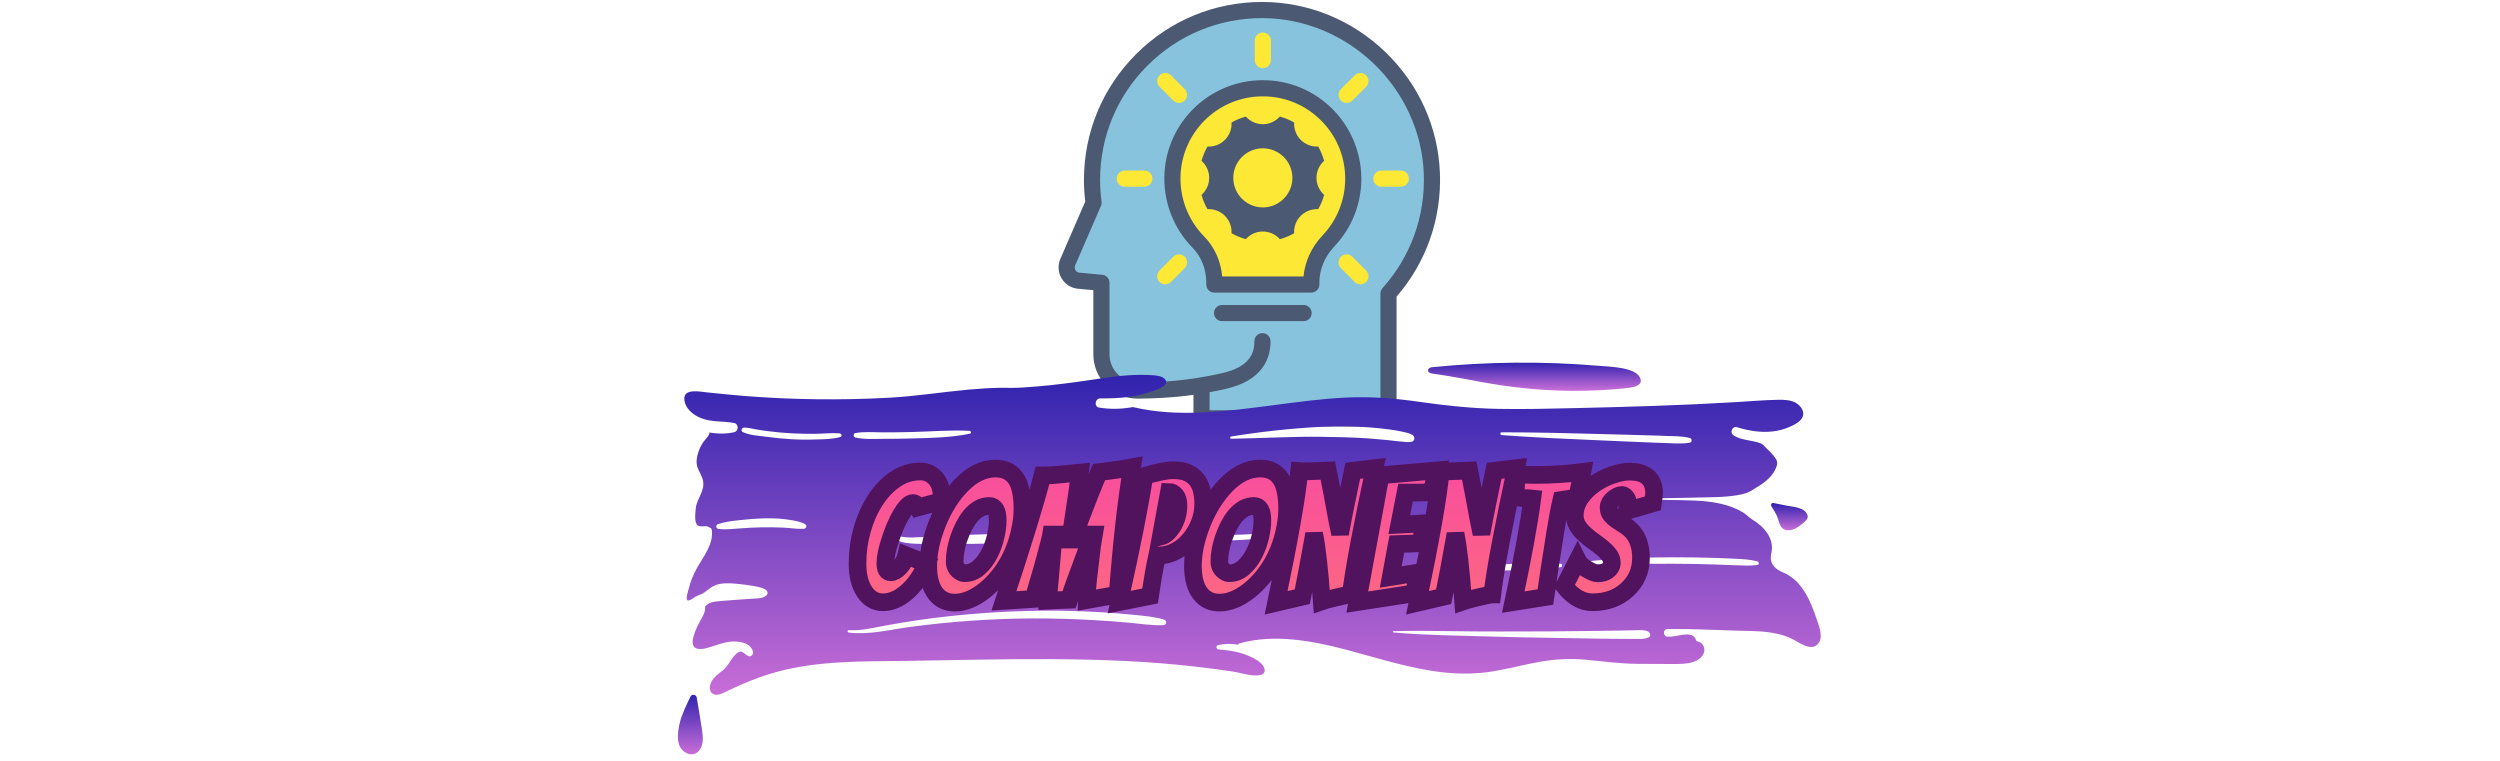 <?xml version="1.0" encoding="UTF-8" standalone="no" ?>
<!DOCTYPE svg PUBLIC "-//W3C//DTD SVG 1.1//EN" "http://www.w3.org/Graphics/SVG/1.1/DTD/svg11.dtd">
<svg xmlns="http://www.w3.org/2000/svg" xmlns:xlink="http://www.w3.org/1999/xlink" version="1.1" width="690" height="210" viewBox="250 200 800 500" xml:space="preserve">
<desc>Created with Fabric.js 4.4.0</desc>
<defs>
</defs>
<g transform="matrix(1 0 0 1 640 512)" id="background-logo"  >
<rect style="stroke: none; stroke-width: 0; stroke-dasharray: none; stroke-linecap: butt; stroke-dashoffset: 0; stroke-linejoin: miter; stroke-miterlimit: 4; fill: rgb(255,255,255); fill-opacity: 0; fill-rule: nonzero; opacity: 1;"  paint-order="stroke"  x="-640" y="-512" rx="0" ry="0" width="1280" height="1024" />
</g>
<g transform="matrix(1.179 0 0 1.179 649.55 340.763)" id="shape-4d50e191-317b-4a85-9ef5-609ba877dcca"  >
<g style=""  paint-order="stroke"   >
		<g transform="matrix(1 0 0 1 0.002 0)" id="Path-3"  >
<path style="stroke: none; stroke-width: 1; stroke-dasharray: none; stroke-linecap: butt; stroke-dashoffset: 0; stroke-linejoin: miter; stroke-miterlimit: 4; fill: rgb(135,195,221); fill-rule: nonzero; opacity: 1;"  paint-order="stroke"  transform=" translate(-106.319, -118.291)" d="M 113.647 189.075 L 113.647 189.075 C 113.647 201.945 104.793 208.384 92.247 211.251 C 72.859 215.68 57.852 216.436 44.309 216.586 C 33.056 216.711 23.88 207.601 23.88 196.348 L 23.88 156.525 L 10.923 155.328 C 6.05 154.646 3.167 149.508 5.125 144.994 L 19.219 112.506 L 19.503 111.882 C 18.952 107.746 18.639 103.534 18.639 99.246 C 18.639 46.833 61.2 4.36 113.646 4.501 C 164.063 4.636 206.103 45.097 208.059 95.476 C 209.06 121.275 199.732 144.884 183.89 162.523 L 183.89 162.528 L 183.89 232.083 L 79.678 232.083 L 79.678 215.412" stroke-linecap="round" />
</g>
		<g transform="matrix(1 0 0 1 7.533 -31.036)" id="Path-2"  >
<path style="stroke: none; stroke-width: 1; stroke-dasharray: none; stroke-linecap: butt; stroke-dashoffset: 0; stroke-linejoin: miter; stroke-miterlimit: 4; fill: rgb(252,232,53); fill-rule: nonzero; opacity: 1;"  paint-order="stroke"  transform=" translate(-113.849, -87.255)" d="M 150.451 133.156 C 144.465 139.473 140.865 147.674 140.865 156.377 L 140.865 157.487 L 86.833 157.487 L 86.833 156.377 C 86.833 147.992 83.762 139.798 77.886 133.816 C 68.257 124.016 62.603 110.303 63.543 95.274 C 65.113 70.182 85.537 49.764 110.631 48.206 C 139.928 46.386 164.257 69.608 164.257 98.513 C 164.257 111.935 159.006 124.126 150.451 133.156 z M 118.349 32.428 L 118.349 21.523 C 118.349 19.038 116.334 17.023 113.849 17.023 C 111.364 17.023 109.349 19.038 109.349 21.523 L 109.349 32.428 C 109.349 34.913 111.364 36.928 113.849 36.928 C 116.334 36.928 118.349 34.913 118.349 32.428 z M 195.293 98.467 C 195.293 95.981 193.279 93.967 190.793 93.967 L 179.889 93.967 C 177.404 93.967 175.389 95.981 175.389 98.467 C 175.389 100.952 177.404 102.967 179.889 102.967 L 190.793 102.967 C 193.279 102.967 195.293 100.952 195.293 98.467 z M 52.31 98.467 C 52.31 95.981 50.295 93.967 47.81 93.967 L 36.906 93.967 C 34.42 93.967 32.406 95.981 32.406 98.467 C 32.406 100.952 34.42 102.967 36.906 102.967 L 47.81 102.967 C 50.295 102.967 52.31 100.952 52.31 98.467 z M 163.728 54.952 L 171.439 47.242 C 173.197 45.484 173.197 42.635 171.439 40.878 C 169.683 39.12 166.831 39.121 165.075 40.877 L 157.365 48.588 C 155.607 50.345 155.607 53.194 157.365 54.952 C 158.242 55.831 159.395 56.27 160.546 56.27 C 161.698 56.27 162.85 55.831 163.728 54.952 z M 62.624 156.056 L 70.335 148.345 C 72.092 146.588 72.092 143.739 70.334 141.982 C 68.577 140.224 65.728 140.224 63.971 141.982 L 56.26 149.693 C 54.503 151.45 54.503 154.299 56.261 156.056 C 57.139 156.935 58.29 157.375 59.442 157.375 C 60.594 157.375 61.745 156.935 62.624 156.056 z M 171.439 156.056 C 173.197 154.299 173.197 151.45 171.439 149.693 L 163.728 141.982 C 161.972 140.224 159.12 140.224 157.365 141.982 C 155.607 143.739 155.607 146.588 157.365 148.345 L 165.075 156.056 C 165.953 156.935 167.106 157.375 168.257 157.375 C 169.408 157.375 170.561 156.935 171.439 156.056 z M 70.335 54.952 C 72.092 53.195 72.092 50.345 70.335 48.588 L 62.624 40.877 C 60.866 39.121 58.018 39.121 56.26 40.877 C 54.503 42.635 54.503 45.484 56.26 47.242 L 63.97 54.952 C 64.849 55.831 66.001 56.27 67.153 56.27 C 68.304 56.27 69.456 55.831 70.335 54.952 z" stroke-linecap="round" />
</g>
		<g transform="matrix(1 0 0 1 0 0)" id="Path-1"  >
<path style="stroke: none; stroke-width: 1; stroke-dasharray: none; stroke-linecap: butt; stroke-dashoffset: 0; stroke-linejoin: miter; stroke-miterlimit: 4; fill: rgb(76,89,114); fill-rule: nonzero; opacity: 1;"  paint-order="stroke"  transform=" translate(-106.316, -118.291)" d="M 212.556 95.301 C 211.565 69.774 200.765 45.839 182.148 27.906 C 163.537 9.979 139.213 0.069 113.658 0 C 113.566 0 113.476 0 113.383 0 C 86.923 0 62.043 10.284 43.303 28.974 C 24.497 47.729 14.139 72.687 14.139 99.247 C 14.139 103.126 14.388 107.142 14.88 111.2 L 0.997 143.204 C -0.501 146.656 -0.303 150.518 1.538 153.8 C 3.379 157.082 6.573 159.263 10.3 159.785 C 10.369 159.794 10.439 159.802 10.509 159.808 L 19.38 160.628 L 19.38 196.347 C 19.38 203.012 21.99 209.264 26.728 213.95 C 31.455 218.626 37.758 221.183 44.359 221.085 C 53.573 220.984 63.567 220.603 75.178 218.978 L 75.178 232.083 C 75.178 234.568 77.192 236.583 79.678 236.583 L 183.89 236.583 C 186.375 236.583 188.39 234.568 188.39 232.083 L 188.39 164.224 C 204.97 145.111 213.541 120.705 212.556 95.301 z M 180.542 159.516 C 179.8 160.342 179.39 161.418 179.39 162.529 L 179.39 227.583 L 84.178 227.583 L 84.178 217.514 C 87.097 216.974 90.118 216.353 93.249 215.637 C 113.827 210.936 118.147 198.598 118.147 189.075 C 118.147 186.589 116.132 184.575 113.647 184.575 C 111.161 184.575 109.147 186.589 109.147 189.075 C 109.147 194.956 107.291 203.198 91.244 206.864 C 72.233 211.208 57.428 211.941 44.26 212.085 C 40.009 212.14 36.06 210.522 33.056 207.55 C 30.041 204.569 28.38 200.589 28.38 196.347 L 28.38 156.525 C 28.38 154.2 26.609 152.258 24.294 152.044 L 11.464 150.859 C 10.261 150.659 9.648 149.861 9.387 149.396 C 9.12 148.92 8.748 147.95 9.254 146.785 L 23.314 114.372 L 23.598 113.749 C 23.949 112.979 24.075 112.126 23.964 111.287 C 23.417 107.187 23.139 103.136 23.139 99.247 C 23.139 75.095 32.557 52.401 49.658 35.346 C 66.7 18.35 89.322 9 113.384 9 C 113.466 9 113.551 9 113.634 9 C 161.37 9.129 201.712 48 203.562 95.65 C 204.479 119.284 196.304 141.965 180.542 159.516 z M 151.446 58.496 C 140.288 48.01 125.69 42.759 110.351 43.714 C 82.827 45.424 60.773 67.47 59.052 94.993 C 58.077 110.571 63.772 125.871 74.676 136.971 C 79.542 141.923 82.333 148.998 82.333 156.377 L 82.333 157.487 C 82.333 159.972 84.348 161.987 86.833 161.987 L 140.866 161.987 C 143.351 161.987 145.366 159.972 145.366 157.487 L 145.366 156.377 C 145.366 149.082 148.331 141.934 153.717 136.25 C 163.416 126.014 168.757 112.612 168.757 98.513 C 168.757 83.421 162.448 68.835 151.446 58.496 z M 147.184 130.06 C 141.032 136.553 137.317 144.589 136.525 152.987 L 91.188 152.987 C 90.452 144.434 86.934 136.605 81.096 130.664 C 71.98 121.383 67.219 108.587 68.034 95.555 C 69.473 72.551 87.906 54.126 110.909 52.697 C 123.735 51.9 135.954 56.287 145.282 65.054 C 154.616 73.827 159.757 85.709 159.757 98.513 C 159.757 110.299 155.292 121.503 147.184 130.06 z M 141.082 173.39 C 141.082 175.875 139.068 177.89 136.582 177.89 L 91.116 177.89 C 88.631 177.89 86.616 175.875 86.616 173.39 C 86.616 170.905 88.631 168.89 91.116 168.89 L 136.582 168.89 C 139.068 168.89 141.082 170.905 141.082 173.39 z M 148.021 88.537 C 147.24 85.731 146.123 83.065 144.715 80.583 C 141.222 80.775 137.666 79.551 134.998 76.883 C 132.33 74.215 131.106 70.659 131.298 67.167 C 128.816 65.758 126.15 64.641 123.344 63.86 C 121.009 66.47 117.627 68.123 113.849 68.123 C 110.072 68.123 106.689 66.47 104.355 63.86 C 101.549 64.641 98.882 65.758 96.401 67.166 C 96.592 70.659 95.369 74.215 92.701 76.883 C 90.033 79.551 86.477 80.775 82.984 80.583 C 81.575 83.065 80.459 85.731 79.678 88.537 C 82.288 90.871 83.94 94.255 83.94 98.032 C 83.94 101.809 82.288 105.192 79.678 107.526 C 80.459 110.333 81.575 112.999 82.984 115.481 C 86.476 115.289 90.033 116.512 92.701 119.181 C 95.369 121.849 96.592 125.405 96.401 128.897 C 98.882 130.306 101.549 131.422 104.355 132.203 C 106.689 129.593 110.072 127.941 113.849 127.941 C 117.627 127.941 121.009 129.593 123.344 132.203 C 126.15 131.422 128.816 130.306 131.298 128.897 C 131.106 125.404 132.33 121.849 134.998 119.181 C 137.666 116.512 141.222 115.289 144.715 115.481 C 146.124 112.999 147.24 110.333 148.021 107.526 C 145.411 105.192 143.758 101.809 143.758 98.032 C 143.758 94.255 145.411 90.872 148.021 88.537 z M 113.849 114.504 C 104.766 114.504 97.377 107.115 97.377 98.032 C 97.377 88.949 104.766 81.56 113.849 81.56 C 122.932 81.56 130.322 88.949 130.322 98.032 C 130.322 107.115 122.932 114.504 113.849 114.504 z" stroke-linecap="round" />
</g>
</g>
</g>
<g transform="matrix(3.004 0 0 3.004 649.55 567.02)" id="shape-8663e6e0-49f8-4065-acfa-67b349c82cf3"  >
<g style=""  paint-order="stroke"   >
		<g transform="matrix(1 0 0 1 62.369 -39.759)" id="path-01"  >
<linearGradient id="SVGID_20976" gradientUnits="userSpaceOnUse" gradientTransform="matrix(1 0 0 1 164.096 0)"  x1="0" y1="0" x2="0" y2="6">
<stop offset="0%" style="stop-color:rgb(48,35,174);stop-opacity: 1"/>
<stop offset="100%" style="stop-color:rgb(200,109,215);stop-opacity: 1"/>
</linearGradient>
<path style="stroke: none; stroke-width: 1; stroke-dasharray: none; stroke-linecap: butt; stroke-dashoffset: 0; stroke-linejoin: miter; stroke-miterlimit: 4; fill: url(#SVGID_20976); fill-rule: nonzero; opacity: 1;"  paint-order="stroke"  transform=" translate(-187.369, -3.085)" d="M 177.033 4.462 C 173.057 3.759 169.013 2.93 164.929 2.38 C 163.786 2.226 163.832 1.11 164.985 0.995 C 176.984 -0.203 189.189 -0.331 201.25 0.676 C 204.124 0.908 209.302 1.003 210.444 3.237 C 211.076 4.476 210.158 5.198 208.385 5.457 C 206.285 5.756 204.104 5.893 201.964 6.015 C 193.545 6.478 185.187 5.893 177.033 4.462 L 177.033 4.462 z" stroke-linecap="round" />
</g>
		<g transform="matrix(1 0 0 1 -122.278 36.33)" id="path-01"  >
<linearGradient id="SVGID_20977" gradientUnits="userSpaceOnUse" gradientTransform="matrix(1 0 0 1 5.8601460439789e-7 72.66)"  x1="0" y1="0" x2="0" y2="13">
<stop offset="0%" style="stop-color:rgb(48,35,174);stop-opacity: 1"/>
<stop offset="100%" style="stop-color:rgb(200,109,215);stop-opacity: 1"/>
</linearGradient>
<path style="stroke: none; stroke-width: 1; stroke-dasharray: none; stroke-linecap: butt; stroke-dashoffset: 0; stroke-linejoin: miter; stroke-miterlimit: 4; fill: url(#SVGID_20977); fill-rule: nonzero; opacity: 1;"  paint-order="stroke"  transform=" translate(-2.722, -79.175)" d="M 4.122 73.27 C 4.003 72.57 3.06 72.433 2.743 73.069 C 1.934 74.696 0.872 76.984 0.479 78.512 C -0.124 80.835 -0.672 84.551 2.244 85.56 C 3.417 85.965 4.458 85.384 4.995 84.332 C 5.664 83.028 5.445 81.482 5.236 80.09 C 4.96 78.252 4.464 75.286 4.122 73.27 z" stroke-linecap="round" />
</g>
		<g transform="matrix(1 0 0 1 0.702 -5.182)" id="path-01"  >
<linearGradient id="SVGID_20978" gradientUnits="userSpaceOnUse" gradientTransform="matrix(1 0 0 1 1.404 2.667)"  x1="0" y1="0" x2="0" y2="70">
<stop offset="0%" style="stop-color:rgb(48,35,174);stop-opacity: 1"/>
<stop offset="100%" style="stop-color:rgb(200,109,215);stop-opacity: 1"/>
</linearGradient>
<path style="stroke: none; stroke-width: 1; stroke-dasharray: none; stroke-linecap: butt; stroke-dashoffset: 0; stroke-linejoin: miter; stroke-miterlimit: 4; fill: url(#SVGID_20978); fill-rule: nonzero; opacity: 1;"  paint-order="stroke"  transform=" translate(-125.702, -37.663)" d="M 244.452 47.631 C 243.827 47.05 243.115 46.567 242.358 46.173 C 241.613 45.789 240.813 45.526 240.177 44.967 C 239.596 44.463 239.125 43.717 239.07 42.928 C 239.059 42.709 239.081 42.501 239.125 42.292 C 239.103 42.172 239.103 42.051 239.147 41.909 C 240.035 38.653 237.7 35.913 235.069 34.345 C 234.302 33.885 233.677 33.148 232.888 32.69 C 226.621 29.056 218.55 30.586 211.349 29.742 C 215.722 29.654 220.085 29.566 224.459 29.479 C 226.311 29.446 228.174 29.413 230.016 29.227 C 230.739 29.15 232.596 28.938 233.732 28.525 C 234.647 28.192 235.464 27.582 236.297 27.089 C 237.47 26.387 238.599 25.522 239.421 24.414 C 239.815 23.866 240.155 23.264 240.363 22.617 C 240.681 21.641 240.265 21.049 239.64 20.315 C 239.158 19.723 238.621 19.175 238.062 18.66 C 237.711 18.342 237.433 17.902 236.998 17.717 C 235.03 16.88 232.767 17.092 230.948 15.919 C 230.038 15.339 230.608 13.793 231.704 14.133 C 234.203 14.9 236.801 15.339 239.421 15.053 C 240.703 14.922 241.997 14.582 243.181 14.056 C 244.2 13.596 245.702 12.905 246.085 11.732 C 246.469 10.614 245.603 9.452 244.693 8.882 C 243.531 8.137 242.019 8.104 240.67 8.126 C 237.492 8.181 234.313 8.466 231.145 8.652 C 219.658 9.332 208.137 9.671 196.639 9.935 C 190.895 10.066 185.14 10.22 179.397 10.11 C 173.708 10 168.106 9.419 162.472 8.608 C 156.981 7.808 151.533 7.37 145.976 7.644 C 140.648 7.918 135.365 8.641 130.082 9.332 C 120.074 10.625 109.485 12.083 99.521 9.715 C 97.077 10.165 94.567 10.241 92.123 9.825 C 90.961 9.617 91.268 7.808 92.386 7.819 C 96.332 7.852 100.256 7.589 103.983 6.186 C 104.871 5.857 107.775 4.958 106.504 3.577 C 105.901 2.919 104.827 2.843 103.994 2.766 C 103.073 2.7 102.163 2.667 101.242 2.667 C 97.384 2.678 93.558 3.292 89.755 3.862 C 86.017 4.41 82.279 4.903 78.509 5.21 C 76.601 5.364 74.684 5.533 72.765 5.517 C 71.715 5.509 69.303 5.377 63.542 5.903 C 57.792 6.429 52.081 7.345 46.304 7.666 C 35.694 8.246 25.05 8.126 14.462 7.282 C 11.754 7.063 9.058 6.767 6.35 6.504 C 4.925 6.372 1.297 5.55 1.407 7.962 C 1.494 9.978 3.292 11.425 5.035 12.127 C 7.403 13.081 9.891 12.719 12.335 13.212 C 13.333 13.42 13.3 14.977 12.335 15.207 C 10.702 15.591 8.773 15.613 6.898 15.273 C 6.997 15.733 6.295 16.467 6.109 16.676 C 5.364 17.531 4.816 18.506 4.465 19.592 C 4.114 20.699 3.906 21.85 4.311 22.968 C 4.662 23.932 5.265 24.776 5.484 25.785 C 5.978 28.065 4.125 29.687 3.906 31.868 C 3.818 32.822 3.632 34.28 4.015 35.178 C 4.487 36.264 5.769 35.551 6.613 35.88 C 6.723 35.924 6.789 36.001 6.876 36.055 C 7.139 36.099 7.392 36.286 7.424 36.625 C 7.797 39.706 5.66 42.314 4.224 44.825 C 3.391 46.293 2.755 47.861 2.349 49.505 C 2.24 49.943 1.659 51.675 2.086 51.971 C 2.371 52.18 3.018 51.774 3.413 51.489 C 3.873 51.007 5.101 50.765 5.736 50.305 C 6.515 49.757 7.194 49.099 8.148 48.705 C 9.408 48.189 10.943 48.223 12.379 48.332 C 14.122 48.475 15.832 48.705 17.52 49.045 C 18.484 49.242 19.646 49.658 19.624 50.382 C 19.602 50.809 19.153 51.171 18.638 51.346 C 18.112 51.533 17.52 51.566 16.939 51.599 C 14.44 51.752 11.941 51.927 9.452 52.136 C 8.696 52.201 7.929 52.267 7.249 52.486 C 6.69 52.673 6.208 52.98 5.945 53.363 C 5.945 53.451 5.978 53.539 5.967 53.637 C 5.967 54.701 5.353 55.622 4.86 56.52 C 4.279 57.616 1.966 61.891 4.125 62.538 C 5.287 62.889 6.767 62.308 7.852 61.957 C 8.981 61.595 10.11 61.201 11.294 61.058 C 13.048 60.839 15.93 61.146 16.424 63.24 C 16.544 63.766 16.04 64.434 15.448 64.204 C 14.736 63.919 14.066 62.933 13.398 63.272 C 11.734 64.12 11.272 66.221 9.77 67.372 C 8.838 68.073 7.731 68.874 7.249 69.981 C 6.876 70.803 6.8 71.987 7.709 72.48 C 8.729 73.028 10.055 72.173 10.965 71.756 C 12.127 71.23 13.267 70.671 14.44 70.178 C 16.807 69.181 19.208 68.304 21.685 67.635 C 30.794 65.158 40.407 65.366 49.768 65.245 C 60.444 65.092 71.11 64.796 81.786 64.862 C 92.364 64.927 102.941 65.289 113.453 66.528 C 116.084 66.835 118.726 67.164 121.356 67.569 C 123.264 67.854 125.511 68.72 127.462 68.315 C 128.624 68.062 128.536 67.021 127.933 66.188 C 127.297 65.333 126.267 64.807 125.335 64.357 C 123.165 63.305 120.666 62.922 118.287 62.735 C 117.772 62.692 117.597 61.924 118.156 61.793 C 119.636 61.453 121.104 61.442 122.54 61.694 C 122.584 61.562 122.683 61.464 122.858 61.409 C 130.476 59.282 138.741 60.839 146.217 62.801 C 153.276 64.665 160.17 66.955 167.471 67.756 C 170.989 68.139 174.552 68.128 178.048 67.569 C 181.49 67.021 184.855 66.111 188.286 65.487 C 191.794 64.851 195.258 64.665 198.809 65.004 C 202.525 65.366 206.197 65.859 209.946 65.892 C 211.809 65.914 213.673 65.925 215.536 65.914 C 217.312 65.903 219.175 66.024 220.929 65.749 C 222.244 65.552 223.757 64.971 224.36 63.678 C 224.864 62.582 224.294 61.212 223.067 60.992 C 222.595 60.905 222.731 60.47 222.507 60.192 C 221.247 58.631 218.507 60.072 216.512 59.951 C 215.437 59.885 215.426 58.285 216.512 58.274 C 221.631 58.197 226.782 58.504 231.901 58.636 C 235.891 58.734 240.1 58.636 243.772 60.444 C 245.175 61.124 247.477 62.987 249.056 61.836 C 250.766 60.576 249.735 57.912 249.198 56.345 C 248.135 53.243 246.907 49.921 244.452 47.631 L 244.452 47.631 z M 73.773 37.349 C 75.275 37.305 76.788 37.272 78.289 37.239 C 79.627 37.206 81.238 36.921 82.488 37.491 C 83.058 37.755 83.014 38.675 82.488 38.949 C 81.194 39.618 79.342 39.344 77.917 39.388 C 76.404 39.42 74.902 39.454 73.39 39.486 C 70.321 39.53 67.24 39.585 64.16 39.64 C 61.091 39.694 58.011 39.694 54.931 39.651 C 53.495 39.629 52.048 39.673 50.612 39.519 C 49.56 39.399 48.222 39.223 47.477 38.39 C 47.324 38.226 47.422 37.952 47.663 37.952 C 48.321 37.93 48.99 38.116 49.658 38.182 C 50.294 38.248 50.941 38.259 51.588 38.237 C 52.958 38.204 54.328 38.094 55.687 38.018 C 58.702 37.831 61.716 37.711 64.73 37.623 C 67.745 37.535 70.759 37.437 73.773 37.349 L 73.773 37.349 z M 38.818 15.404 C 40.824 15.043 43.049 15.251 45.077 15.251 C 47.115 15.251 49.165 15.229 51.204 15.174 C 55.391 15.075 59.622 14.692 63.809 14.922 C 64.149 14.944 64.248 15.459 63.886 15.536 C 59.809 16.391 55.545 16.467 51.39 16.577 C 49.22 16.643 47.061 16.665 44.89 16.665 C 42.928 16.676 40.747 16.818 38.818 16.38 C 38.357 16.27 38.324 15.492 38.818 15.404 L 38.818 15.404 z M 27.538 36.351 C 25.993 36.439 24.393 36.121 22.836 36.077 C 21.312 36.034 19.789 35.979 18.265 36.023 C 16.665 36.055 15.075 36.143 13.486 36.264 C 11.984 36.384 10.417 36.56 8.904 36.384 C 8.312 36.308 8.181 35.551 8.762 35.332 C 10.252 34.806 11.919 34.63 13.486 34.455 C 15.13 34.28 16.785 34.126 18.441 34.071 C 20.041 34.028 21.674 34.028 23.264 34.236 C 24.776 34.433 26.453 34.609 27.812 35.321 C 28.328 35.595 28.054 36.319 27.538 36.351 C 27.538 36.351 27.538 36.351 27.538 36.351 z M 35.507 16.27 C 33.819 16.752 31.89 16.752 30.147 16.807 C 28.328 16.873 26.508 16.851 24.699 16.741 C 22.891 16.632 21.082 16.457 19.285 16.204 C 17.651 15.985 15.689 15.897 14.188 15.185 C 13.683 14.955 13.968 14.221 14.451 14.209 C 15.338 14.177 16.237 14.462 17.114 14.604 C 18.013 14.757 18.912 14.889 19.822 14.999 C 21.499 15.218 23.187 15.371 24.875 15.459 C 26.574 15.547 28.273 15.591 29.961 15.569 C 31.748 15.558 33.622 15.317 35.398 15.47 C 35.847 15.503 35.968 16.139 35.507 16.27 L 35.507 16.27 z M 106.197 57.43 C 103.643 57.529 101.056 57.101 98.513 56.871 C 96.014 56.641 93.504 56.466 90.994 56.323 C 82.049 55.797 73.072 55.819 64.138 56.454 C 59.677 56.761 55.227 57.222 50.787 57.814 C 46.37 58.395 41.843 59.6 37.371 59.041 C 37.042 58.997 37.031 58.504 37.371 58.526 C 40.012 58.69 42.61 58.033 45.197 57.55 C 47.718 57.079 50.261 56.663 52.804 56.29 C 61.617 55.03 70.507 54.372 79.396 54.262 C 83.934 54.207 88.483 54.339 93.01 54.624 C 95.279 54.766 97.537 54.953 99.795 55.172 C 101.988 55.391 104.246 55.578 106.361 56.213 C 107.041 56.422 106.898 57.408 106.197 57.43 z M 180.219 15.24 C 187.124 15.24 194.019 15.393 200.925 15.591 C 204.312 15.689 207.699 15.777 211.086 15.865 C 212.84 15.897 214.604 15.974 216.358 16.04 C 218.002 16.095 219.789 16.051 221.389 16.489 C 221.861 16.621 221.905 17.388 221.389 17.487 C 219.767 17.816 217.991 17.651 216.358 17.597 C 214.593 17.531 212.84 17.487 211.086 17.399 C 207.699 17.246 204.312 17.092 200.925 16.961 C 194.008 16.676 187.113 16.347 180.219 15.854 C 179.824 15.832 179.813 15.24 180.219 15.24 z M 162.779 45.362 C 165.213 44.956 167.745 44.846 170.211 44.682 C 172.732 44.518 175.242 44.386 177.752 44.265 C 182.816 44.002 187.968 43.674 193.032 43.98 C 193.548 44.013 193.526 44.704 193.032 44.759 C 188.045 45.34 182.959 45.384 177.939 45.57 C 175.429 45.669 172.918 45.778 170.408 45.877 C 167.909 45.976 165.366 46.151 162.867 46.03 C 162.494 46.019 162.374 45.427 162.779 45.362 L 162.779 45.362 z M 127.758 38.303 C 126.552 38.61 125.259 38.642 124.031 38.73 C 122.716 38.829 121.411 38.862 120.096 38.894 C 117.476 38.949 114.856 38.872 112.248 38.741 C 111.634 38.708 111.634 37.776 112.248 37.787 C 114.812 37.831 117.377 37.798 119.953 37.744 C 121.214 37.711 122.463 37.645 123.724 37.601 C 125.017 37.557 126.355 37.404 127.648 37.513 C 128.076 37.546 128.218 38.182 127.758 38.303 z M 150.755 16.555 C 147.477 16.336 144.2 16.27 140.922 16.226 C 134.28 16.128 127.659 16.555 121.028 16.643 C 120.764 16.643 120.699 16.215 120.962 16.171 C 127.56 15.097 134.236 14.363 140.922 14.023 C 144.244 13.859 147.62 13.903 150.93 14.133 C 152.618 14.253 154.284 14.418 155.95 14.659 C 156.783 14.791 157.638 14.9 158.46 15.097 C 159.217 15.284 160.061 15.404 160.719 15.843 C 161.256 16.193 161.245 17.147 160.532 17.301 C 159.754 17.465 158.954 17.323 158.165 17.257 C 157.321 17.191 156.476 17.07 155.643 16.983 C 154.01 16.829 152.388 16.665 150.755 16.555 L 150.755 16.555 z M 212.346 60.094 C 211.415 60.499 210.516 60.444 209.529 60.444 C 208.455 60.433 207.392 60.433 206.318 60.422 C 204.312 60.401 202.295 60.401 200.289 60.357 C 192.989 60.192 185.699 60.159 178.41 59.929 C 171.11 59.699 163.81 59.666 156.531 59.019 C 156.367 58.997 156.356 58.756 156.531 58.745 C 160.686 58.625 164.829 58.669 168.983 58.734 C 176.207 58.855 183.441 58.811 190.665 58.789 C 194.249 58.767 197.834 58.734 201.418 58.68 C 203.237 58.647 205.068 58.625 206.888 58.592 C 207.83 58.57 208.773 58.559 209.716 58.537 C 210.56 58.515 211.371 58.438 212.171 58.778 C 212.664 58.975 212.982 59.809 212.346 60.094 z M 236.165 44.255 C 234.653 44.474 233.107 44.386 231.583 44.331 C 230.027 44.276 228.481 44.2 226.925 44.156 C 223.812 44.046 220.71 43.991 217.597 43.991 C 211.327 43.98 205.046 44.112 198.765 44.189 C 198.305 44.2 198.338 43.542 198.765 43.498 C 205.035 42.818 211.294 42.577 217.597 42.577 C 220.765 42.577 223.943 42.621 227.111 42.72 C 228.602 42.775 230.093 42.829 231.583 42.906 C 233.107 42.994 234.685 43.071 236.165 43.476 C 236.516 43.575 236.571 44.189 236.165 44.254 L 236.165 44.255 z" stroke-linecap="round" />
</g>
		<g transform="matrix(1 0 0 1 118.14 -9.158)" id="path-01"  >
<linearGradient id="SVGID_20979" gradientUnits="userSpaceOnUse" gradientTransform="matrix(1 0 0 1 239.124 30.695)"  x1="0" y1="0" x2="0" y2="6">
<stop offset="0%" style="stop-color:rgb(48,35,174);stop-opacity: 1"/>
<stop offset="100%" style="stop-color:rgb(200,109,215);stop-opacity: 1"/>
</linearGradient>
<path style="stroke: none; stroke-width: 1; stroke-dasharray: none; stroke-linecap: butt; stroke-dashoffset: 0; stroke-linejoin: miter; stroke-miterlimit: 4; fill: url(#SVGID_20979); fill-rule: nonzero; opacity: 1;"  paint-order="stroke"  transform=" translate(-243.14, -33.686)" d="M 247.093 33.333 C 246.523 31.634 243.936 31.547 242.478 31.262 C 241.833 31.137 240.569 30.885 239.66 30.704 C 239.273 30.627 238.984 31.05 239.196 31.383 C 239.698 32.17 240.373 33.303 240.604 34.035 C 240.834 34.769 241.009 35.635 241.59 36.183 C 242.149 36.72 242.993 36.764 243.706 36.578 C 244.594 36.337 245.372 35.745 246.063 35.164 C 246.633 34.693 247.378 34.167 247.093 33.333 L 247.093 33.333 z" stroke-linecap="round" />
</g>
</g>
</g>
<g transform="matrix(1.921 0 0 1.921 647.354 545.16)" id="text-logo"  >
<g style=""  paint-order="stroke"   >
		<g transform="matrix(1 0 0 1 0 0)" id="text-logo-path-0"  >
<linearGradient id="SVGID_20980" gradientUnits="userSpaceOnUse" gradientTransform="matrix(1 0 0 1 2.38 -46.05)"  x1="0" y1="0" x2="0" y2="69">
<stop offset="0%" style="stop-color:rgb(248,77,158);stop-opacity: 1"/>
<stop offset="100%" style="stop-color:rgb(255,116,117);stop-opacity: 1"/>
</linearGradient>
<filter id="SVGID_20968" y="-27.231%" height="154.462%" x="-21.23%" width="142.46%" >
	<feGaussianBlur in="SourceAlpha" stdDeviation="0"></feGaussianBlur>
	<feOffset dx="3.352" dy="3.352" result="oBlur" ></feOffset>
	<feFlood flood-color="rgb(81,18,94)" flood-opacity="1"/>
	<feComposite in2="oBlur" operator="in" />
	<feMerge>
		<feMergeNode></feMergeNode>
		<feMergeNode in="SourceGraphic"></feMergeNode>
	</feMerge>
</filter>
<path style="stroke: rgb(81,18,94); stroke-width: 6.033; stroke-dasharray: none; stroke-linecap: butt; stroke-dashoffset: 0; stroke-linejoin: miter; stroke-miterlimit: 4; fill: url(#SVGID_20980); fill-rule: nonzero; opacity: 1;filter: url(#SVGID_20968);"  paint-order="stroke"  transform=" translate(-138.62, 22.875)" d="M 4.88 -3.34 Q 2.38 -7.03 2.38 -13.05 Q 2.38 -19.06 3.96 -24.66 Q 5.54 -30.26 8.4 -34.7 Q 11.26 -39.14 15.22 -41.88 Q 19.18 -44.62 23.89 -44.62 L 23.89 -44.62 Q 26.93 -44.62 29.07 -42.29 L 29.07 -42.29 Q 31.16 -39.91 31.16 -36.04 L 31.16 -36.04 L 31.16 -35.27 Q 31.16 -34.91 31.1 -34.49 L 31.1 -34.49 L 23.11 -32.35 Q 22.4 -33.84 21.42 -33.84 Q 20.43 -33.84 19.36 -32.7 Q 18.29 -31.57 17.25 -29.79 Q 16.2 -28 15.25 -25.76 Q 14.3 -23.53 13.58 -21.27 L 13.58 -21.27 Q 11.91 -16.26 11.91 -13.19 Q 11.91 -10.13 13.76 -10.13 L 13.76 -10.13 Q 15.25 -10.13 16.92 -11.97 L 16.92 -11.97 Q 18.59 -13.88 19.06 -15.91 L 19.06 -15.91 L 26.03 -13.11 Q 23.35 -6.85 19 -3.16 L 19 -3.16 Q 15.13 0.12 11.08 0.12 L 11.08 0.12 Q 7.27 0.12 4.88 -3.34 L 4.88 -3.34 Z M 26.57 -12.27 L 26.57 -12.27 Q 26.57 -19.06 29.73 -26.93 L 29.73 -26.93 Q 32.88 -34.79 38.01 -40.03 L 38.01 -40.03 Q 43.55 -45.63 49.62 -45.63 L 49.62 -45.63 Q 54.63 -45.63 56.95 -41.58 L 56.95 -41.58 Q 58.8 -38.3 58.8 -31.63 L 58.8 -31.63 Q 58.8 -28 57.75 -23.59 Q 56.71 -19.18 54.92 -15.49 Q 53.14 -11.79 50.78 -8.88 Q 48.43 -5.96 45.87 -3.93 L 45.87 -3.93 Q 40.57 0.24 35.68 0.24 L 35.68 0.24 Q 31.57 0.24 29.19 -2.74 L 29.19 -2.74 Q 26.57 -6.02 26.57 -12.27 Z M 35.62 -13.82 L 35.62 -13.82 Q 35.62 -11.44 37.65 -10.25 L 37.65 -10.25 Q 38.24 -9.83 39.02 -9.83 L 39.02 -9.83 Q 41.76 -9.83 43.87 -11.71 Q 45.99 -13.58 47.42 -16.32 Q 48.85 -19.06 49.59 -22.19 Q 50.34 -25.32 50.34 -27.88 L 50.34 -27.88 Q 50.34 -32.82 47.48 -32.82 L 47.48 -32.82 Q 43.84 -32.82 40.92 -29.25 L 40.92 -29.25 Q 38.6 -26.39 36.93 -21.45 L 36.93 -21.45 Q 35.62 -17.39 35.62 -13.82 Z M 62.55 -1.01 L 52.48 -0.36 Q 62.19 -29.67 65.65 -43.25 L 65.65 -43.25 Q 69.04 -43.25 72.02 -43.61 Q 75 -43.96 78.45 -44.26 L 78.45 -44.26 Q 78.28 -42.95 78.07 -41.28 Q 77.86 -39.61 77.59 -37.77 Q 77.32 -35.92 77.02 -33.98 Q 76.73 -32.05 76.28 -28.98 Q 75.83 -25.91 75.12 -21.33 L 75.12 -21.33 L 75.95 -21.33 Q 82.8 -39.73 85.01 -44.38 L 85.01 -44.38 Q 88.04 -44.74 89.98 -45.04 Q 91.92 -45.33 93.29 -45.54 Q 94.66 -45.75 96.27 -46.05 L 96.27 -46.05 Q 93.35 -28.77 91.38 -2.5 L 91.38 -2.5 L 80.72 -0.6 Q 80.72 -2.74 81.25 -7.51 L 81.25 -7.51 L 82.09 -14.65 Q 82.68 -20.08 83.22 -23.05 L 83.22 -23.05 L 82.68 -23.05 Q 81.85 -20.49 80.81 -17.66 Q 79.76 -14.83 78.69 -11.91 Q 77.62 -9 76.58 -6.17 Q 75.54 -3.34 74.76 -0.77 L 74.76 -0.77 Q 72.62 -0.71 71.13 -0.6 L 71.13 -0.6 L 67.55 -0.42 L 69.52 -23.05 L 68.63 -23.05 Q 68.51 -22.28 68 -20.4 Q 67.49 -18.53 66.87 -16.11 Q 66.24 -13.7 65.5 -11.11 Q 64.75 -8.52 64.1 -6.31 L 64.1 -6.31 Q 63.03 -2.5 62.55 -1.01 L 62.55 -1.01 Z M 102.46 -2.03 L 91.92 0.06 Q 98.17 -27.76 100.5 -43.07 L 100.5 -43.07 Q 107.05 -45.04 110.32 -45.04 Q 113.6 -45.04 115.48 -44.11 Q 117.35 -43.19 118.54 -41.64 L 118.54 -41.64 Q 120.63 -38.84 120.63 -33.54 L 120.63 -33.54 Q 120.63 -30.14 119.38 -26.96 Q 118.13 -23.77 116.04 -21.3 Q 113.96 -18.82 111.22 -17.36 Q 108.48 -15.91 105.56 -15.91 L 105.56 -15.91 L 104.9 -15.91 Q 103.77 -10.9 102.46 -2.03 L 102.46 -2.03 Z M 106.15 -22.34 L 106.15 -22.34 Q 108.3 -22.88 110.15 -25.79 L 110.15 -25.79 Q 112.17 -29.01 112.17 -33.06 L 112.17 -33.06 Q 112.17 -35.33 111.16 -36.49 Q 110.15 -37.65 108.95 -37.65 L 108.95 -37.65 Q 107.41 -29.01 106.15 -22.34 Z M 117.12 -12.27 L 117.12 -12.27 Q 117.12 -19.06 120.27 -26.93 L 120.27 -26.93 Q 123.43 -34.79 128.55 -40.03 L 128.55 -40.03 Q 134.09 -45.63 140.17 -45.63 L 140.17 -45.63 Q 145.17 -45.63 147.5 -41.58 L 147.5 -41.58 Q 149.34 -38.3 149.34 -31.63 L 149.34 -31.63 Q 149.34 -28 148.3 -23.59 Q 147.26 -19.18 145.47 -15.49 Q 143.68 -11.79 141.33 -8.88 Q 138.98 -5.96 136.42 -3.93 L 136.42 -3.93 Q 131.11 0.24 126.23 0.24 L 126.23 0.24 Q 122.12 0.24 119.74 -2.74 L 119.74 -2.74 Q 117.12 -6.02 117.12 -12.27 Z M 126.17 -13.82 L 126.17 -13.82 Q 126.17 -11.44 128.2 -10.25 L 128.2 -10.25 Q 128.79 -9.83 129.57 -9.83 L 129.57 -9.83 Q 132.31 -9.83 134.42 -11.71 Q 136.54 -13.58 137.96 -16.32 Q 139.39 -19.06 140.14 -22.19 Q 140.88 -25.32 140.88 -27.88 L 140.88 -27.88 Q 140.88 -32.82 138.02 -32.82 L 138.02 -32.82 Q 134.39 -32.82 131.47 -29.25 L 131.47 -29.25 Q 129.15 -26.39 127.48 -21.45 L 127.48 -21.45 Q 126.17 -17.39 126.17 -13.82 Z M 154.53 -1.79 L 145.59 0.3 Q 152.38 -32.05 153.51 -44.74 L 153.51 -44.74 Q 154.35 -44.68 154.88 -44.68 L 154.88 -44.68 L 156.61 -44.68 Q 157.8 -44.68 163.28 -44.92 L 163.28 -44.92 Q 164.12 -40.63 164.83 -36.93 L 164.83 -36.93 Q 166.74 -26.33 167.45 -23.29 L 167.45 -23.29 Q 167.69 -24.54 167.99 -26.15 Q 168.29 -27.76 168.64 -29.52 Q 169 -31.27 169.36 -33.12 L 169.36 -33.12 Q 169.95 -36.04 171.8 -44.86 L 171.8 -44.86 L 179.25 -45.75 Q 172.75 -15.67 171.15 -2.56 L 171.15 -2.56 Q 170.43 -2.56 166.23 -1.55 Q 162.03 -0.54 161.2 -0.24 L 161.2 -0.24 Q 160.01 -16.56 158.58 -23.35 L 158.58 -23.35 Q 158.4 -22.22 158.1 -20.7 Q 157.8 -19.18 157.5 -17.45 L 157.5 -17.45 Q 156.37 -10.96 154.53 -1.79 L 154.53 -1.79 Z M 193.07 -2.98 L 173.35 0.06 L 181.33 -43.31 L 200.63 -44.98 Q 200.22 -43.61 199.92 -42.32 Q 199.62 -41.04 199.32 -39.79 Q 199.02 -38.54 198.85 -37.59 L 198.85 -37.59 Q 197.06 -37.41 193.96 -37.41 L 193.96 -37.41 L 189.85 -37.41 L 187.71 -26.45 Q 190.98 -26.63 193.19 -26.69 Q 195.39 -26.75 196.05 -26.81 L 196.05 -26.81 Q 195.81 -25.08 195.6 -23.44 Q 195.39 -21.8 195.09 -20.08 L 195.09 -20.08 Q 194.44 -20.02 193.07 -19.99 Q 191.7 -19.96 190.21 -19.9 Q 188.72 -19.84 186.87 -19.78 L 186.87 -19.78 L 184.79 -8.52 L 193.66 -9.95 L 193.07 -2.98 Z M 202.9 -1.79 L 193.96 0.3 Q 200.75 -32.05 201.88 -44.74 L 201.88 -44.74 Q 202.72 -44.68 203.25 -44.68 L 203.25 -44.68 L 204.98 -44.68 Q 206.17 -44.68 211.65 -44.92 L 211.65 -44.92 Q 212.49 -40.63 213.2 -36.93 L 213.2 -36.93 Q 215.11 -26.33 215.82 -23.29 L 215.82 -23.29 Q 216.06 -24.54 216.36 -26.15 Q 216.66 -27.76 217.01 -29.52 Q 217.37 -31.27 217.73 -33.12 L 217.73 -33.12 Q 218.33 -36.04 220.17 -44.86 L 220.17 -44.86 L 227.62 -45.75 Q 221.13 -15.67 219.52 -2.56 L 219.52 -2.56 Q 218.8 -2.56 214.6 -1.55 Q 210.4 -0.54 209.57 -0.24 L 209.57 -0.24 Q 208.38 -16.56 206.95 -23.35 L 206.95 -23.35 Q 206.77 -22.22 206.47 -20.7 Q 206.17 -19.18 205.88 -17.45 L 205.88 -17.45 Q 204.74 -10.96 202.9 -1.79 L 202.9 -1.79 Z M 237.69 -1.67 L 226.72 0.06 Q 231.55 -22.58 233.22 -35.38 L 233.22 -35.38 Q 232.15 -35.5 231.07 -35.5 L 231.07 -35.5 L 230.36 -35.5 Q 230.18 -35.5 230 -35.5 L 230 -35.5 L 227.5 -35.86 L 227.8 -43.67 Q 230.89 -43.43 234.05 -43.43 L 234.05 -43.43 Q 242.39 -43.43 250.31 -44.44 L 250.31 -44.44 L 249.66 -41.16 Q 249.36 -39.79 249.09 -38.33 Q 248.83 -36.87 248.59 -35.8 L 248.59 -35.8 Q 247.22 -35.44 245.85 -35.3 Q 244.48 -35.15 243.17 -34.91 L 243.17 -34.91 Q 242.09 -30.32 241.02 -23.53 L 241.02 -23.53 Q 238.64 -8.52 237.69 -1.67 L 237.69 -1.67 Z M 244.18 -5.36 L 244.18 -5.36 L 248.71 -14.24 Q 249.54 -12.57 251.92 -11.2 L 251.92 -11.2 Q 254.31 -9.77 255.5 -9.77 Q 256.69 -9.77 257.49 -10.01 Q 258.3 -10.25 258.95 -10.72 L 258.95 -10.72 Q 260.44 -11.79 260.44 -13.31 Q 260.44 -14.83 259.49 -16.08 Q 258.54 -17.33 257.14 -18.47 Q 255.74 -19.6 254.1 -20.76 Q 252.46 -21.92 251.09 -23.23 L 251.09 -23.23 Q 247.75 -26.21 247.75 -29.49 Q 247.75 -32.76 249.63 -35.5 Q 251.51 -38.24 254.34 -40.24 Q 257.17 -42.24 260.53 -43.4 Q 263.9 -44.56 266.22 -44.56 Q 268.54 -44.56 270 -44.14 Q 271.46 -43.72 272.53 -42.89 L 272.53 -42.89 Q 274.86 -40.98 274.86 -37.29 L 274.86 -37.29 Q 274.86 -36.4 274.71 -35.56 Q 274.56 -34.73 274.44 -33.72 L 274.44 -33.72 L 265.62 -31.16 Q 265.92 -32.35 265.92 -33.66 Q 265.92 -34.97 265.27 -35.77 Q 264.61 -36.58 263.87 -36.58 Q 263.12 -36.58 262.41 -36.22 Q 261.69 -35.86 260.98 -35.27 L 260.98 -35.27 Q 259.31 -33.9 259.31 -32.32 Q 259.31 -30.74 260.14 -29.76 Q 260.98 -28.77 262.2 -27.94 Q 263.42 -27.1 264.85 -26.21 Q 266.28 -25.32 267.53 -23.95 L 267.53 -23.95 Q 270.39 -20.61 270.39 -15.07 L 270.39 -15.07 Q 270.39 -8.4 265.5 -4.05 L 265.5 -4.05 Q 260.86 0.12 253.77 0.12 L 253.77 0.12 Q 248.53 0.12 244.18 -5.36 Z" stroke-linecap="round" />
</g>
</g>
</g>
</svg>